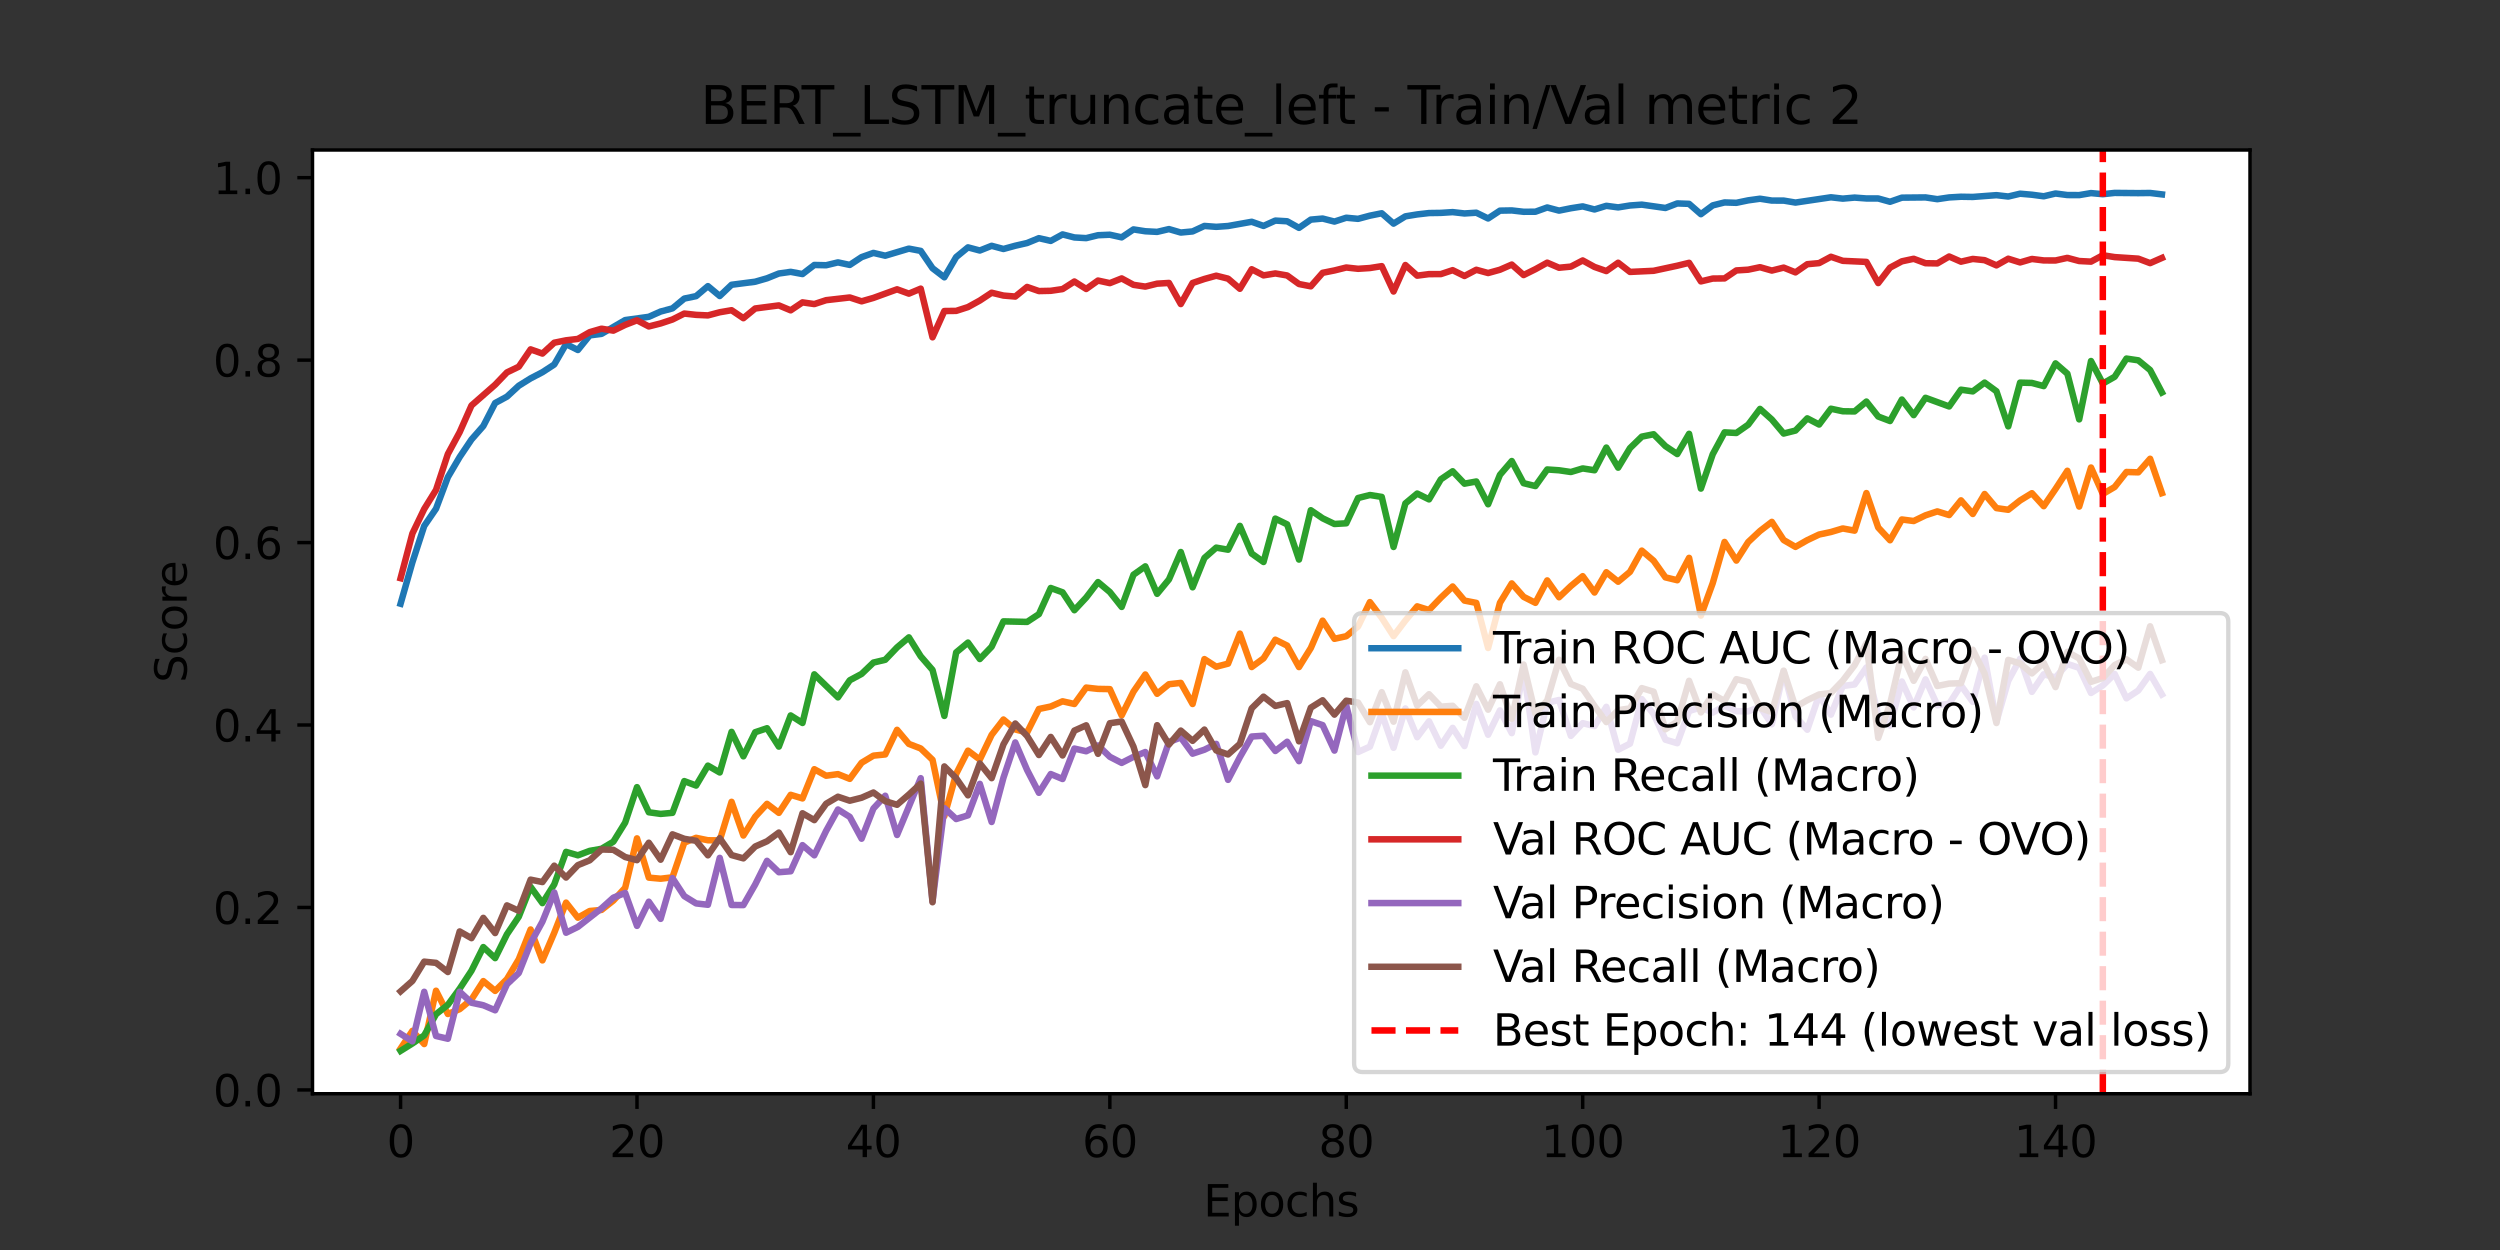 <?xml version="1.0" encoding="utf-8" standalone="no"?>
<!DOCTYPE svg PUBLIC "-//W3C//DTD SVG 1.1//EN"
  "http://www.w3.org/Graphics/SVG/1.1/DTD/svg11.dtd">
<svg xmlns:xlink="http://www.w3.org/1999/xlink" width="576pt" height="288pt" viewBox="0 0 576 288" xmlns="http://www.w3.org/2000/svg" version="1.1">
 <rect x="0" y="0" width="576" height="288" fill="#333333" stroke="none"/>
 <defs>
  <style type="text/css">*{stroke-linejoin: round; stroke-linecap: butt}</style>
 </defs>
 <g id="figure_1">
  <g id="patch_1">
   <path d="M 0 288 
L 576 288 
L 576 0 
L 0 0 
L 0 288 
z
" style="fill: none"/>
  </g>
  <g id="axes_1">
   <g id="patch_2">
    <path d="M 72 252 
L 518.4 252 
L 518.4 34.56 
L 72 34.56 
z
" style="fill: #ffffff"/>
   </g>
   <g id="matplotlib.axis_1">
    <g id="xtick_1">
     <g id="line2d_1">
      <defs>
       <path id="m1c14a68876" d="M 0 0 
L 0 3.5 
" style="stroke: #000000; stroke-width: 0.8"/>
      </defs>
      <g>
       <use xlink:href="#m1c14a68876" x="92.291" y="252" style="stroke: #000000; stroke-width: 0.8"/>
      </g>
     </g>
     <g id="text_1">
      <!-- 0 -->
      <g transform="translate(89.11 266.598)scale(0.1 -0.1)">
       <defs>
        <path id="DejaVuSans-30" d="M 2034 4250 
Q 1547 4250 1301 3770 
Q 1056 3291 1056 2328 
Q 1056 1369 1301 889 
Q 1547 409 2034 409 
Q 2525 409 2770 889 
Q 3016 1369 3016 2328 
Q 3016 3291 2770 3770 
Q 2525 4250 2034 4250 
z
M 2034 4750 
Q 2819 4750 3233 4129 
Q 3647 3509 3647 2328 
Q 3647 1150 3233 529 
Q 2819 -91 2034 -91 
Q 1250 -91 836 529 
Q 422 1150 422 2328 
Q 422 3509 836 4129 
Q 1250 4750 2034 4750 
z
" transform="scale(0.016)"/>
       </defs>
       <use xlink:href="#DejaVuSans-30"/>
      </g>
     </g>
    </g>
    <g id="xtick_2">
     <g id="line2d_2">
      <g>
       <use xlink:href="#m1c14a68876" x="146.763" y="252" style="stroke: #000000; stroke-width: 0.8"/>
      </g>
     </g>
     <g id="text_2">
      <!-- 20 -->
      <g transform="translate(140.401 266.598)scale(0.1 -0.1)">
       <defs>
        <path id="DejaVuSans-32" d="M 1228 531 
L 3431 531 
L 3431 0 
L 469 0 
L 469 531 
Q 828 903 1448 1529 
Q 2069 2156 2228 2338 
Q 2531 2678 2651 2914 
Q 2772 3150 2772 3378 
Q 2772 3750 2511 3984 
Q 2250 4219 1831 4219 
Q 1534 4219 1204 4116 
Q 875 4013 500 3803 
L 500 4441 
Q 881 4594 1212 4672 
Q 1544 4750 1819 4750 
Q 2544 4750 2975 4387 
Q 3406 4025 3406 3419 
Q 3406 3131 3298 2873 
Q 3191 2616 2906 2266 
Q 2828 2175 2409 1742 
Q 1991 1309 1228 531 
z
" transform="scale(0.016)"/>
       </defs>
       <use xlink:href="#DejaVuSans-32"/>
       <use xlink:href="#DejaVuSans-30" x="63.623"/>
      </g>
     </g>
    </g>
    <g id="xtick_3">
     <g id="line2d_3">
      <g>
       <use xlink:href="#m1c14a68876" x="201.235" y="252" style="stroke: #000000; stroke-width: 0.8"/>
      </g>
     </g>
     <g id="text_3">
      <!-- 40 -->
      <g transform="translate(194.873 266.598)scale(0.1 -0.1)">
       <defs>
        <path id="DejaVuSans-34" d="M 2419 4116 
L 825 1625 
L 2419 1625 
L 2419 4116 
z
M 2253 4666 
L 3047 4666 
L 3047 1625 
L 3713 1625 
L 3713 1100 
L 3047 1100 
L 3047 0 
L 2419 0 
L 2419 1100 
L 313 1100 
L 313 1709 
L 2253 4666 
z
" transform="scale(0.016)"/>
       </defs>
       <use xlink:href="#DejaVuSans-34"/>
       <use xlink:href="#DejaVuSans-30" x="63.623"/>
      </g>
     </g>
    </g>
    <g id="xtick_4">
     <g id="line2d_4">
      <g>
       <use xlink:href="#m1c14a68876" x="255.708" y="252" style="stroke: #000000; stroke-width: 0.8"/>
      </g>
     </g>
     <g id="text_4">
      <!-- 60 -->
      <g transform="translate(249.345 266.598)scale(0.1 -0.1)">
       <defs>
        <path id="DejaVuSans-36" d="M 2113 2584 
Q 1688 2584 1439 2293 
Q 1191 2003 1191 1497 
Q 1191 994 1439 701 
Q 1688 409 2113 409 
Q 2538 409 2786 701 
Q 3034 994 3034 1497 
Q 3034 2003 2786 2293 
Q 2538 2584 2113 2584 
z
M 3366 4563 
L 3366 3988 
Q 3128 4100 2886 4159 
Q 2644 4219 2406 4219 
Q 1781 4219 1451 3797 
Q 1122 3375 1075 2522 
Q 1259 2794 1537 2939 
Q 1816 3084 2150 3084 
Q 2853 3084 3261 2657 
Q 3669 2231 3669 1497 
Q 3669 778 3244 343 
Q 2819 -91 2113 -91 
Q 1303 -91 875 529 
Q 447 1150 447 2328 
Q 447 3434 972 4092 
Q 1497 4750 2381 4750 
Q 2619 4750 2861 4703 
Q 3103 4656 3366 4563 
z
" transform="scale(0.016)"/>
       </defs>
       <use xlink:href="#DejaVuSans-36"/>
       <use xlink:href="#DejaVuSans-30" x="63.623"/>
      </g>
     </g>
    </g>
    <g id="xtick_5">
     <g id="line2d_5">
      <g>
       <use xlink:href="#m1c14a68876" x="310.18" y="252" style="stroke: #000000; stroke-width: 0.8"/>
      </g>
     </g>
     <g id="text_5">
      <!-- 80 -->
      <g transform="translate(303.817 266.598)scale(0.1 -0.1)">
       <defs>
        <path id="DejaVuSans-38" d="M 2034 2216 
Q 1584 2216 1326 1975 
Q 1069 1734 1069 1313 
Q 1069 891 1326 650 
Q 1584 409 2034 409 
Q 2484 409 2743 651 
Q 3003 894 3003 1313 
Q 3003 1734 2745 1975 
Q 2488 2216 2034 2216 
z
M 1403 2484 
Q 997 2584 770 2862 
Q 544 3141 544 3541 
Q 544 4100 942 4425 
Q 1341 4750 2034 4750 
Q 2731 4750 3128 4425 
Q 3525 4100 3525 3541 
Q 3525 3141 3298 2862 
Q 3072 2584 2669 2484 
Q 3125 2378 3379 2068 
Q 3634 1759 3634 1313 
Q 3634 634 3220 271 
Q 2806 -91 2034 -91 
Q 1263 -91 848 271 
Q 434 634 434 1313 
Q 434 1759 690 2068 
Q 947 2378 1403 2484 
z
M 1172 3481 
Q 1172 3119 1398 2916 
Q 1625 2713 2034 2713 
Q 2441 2713 2670 2916 
Q 2900 3119 2900 3481 
Q 2900 3844 2670 4047 
Q 2441 4250 2034 4250 
Q 1625 4250 1398 4047 
Q 1172 3844 1172 3481 
z
" transform="scale(0.016)"/>
       </defs>
       <use xlink:href="#DejaVuSans-38"/>
       <use xlink:href="#DejaVuSans-30" x="63.623"/>
      </g>
     </g>
    </g>
    <g id="xtick_6">
     <g id="line2d_6">
      <g>
       <use xlink:href="#m1c14a68876" x="364.652" y="252" style="stroke: #000000; stroke-width: 0.8"/>
      </g>
     </g>
     <g id="text_6">
      <!-- 100 -->
      <g transform="translate(355.108 266.598)scale(0.1 -0.1)">
       <defs>
        <path id="DejaVuSans-31" d="M 794 531 
L 1825 531 
L 1825 4091 
L 703 3866 
L 703 4441 
L 1819 4666 
L 2450 4666 
L 2450 531 
L 3481 531 
L 3481 0 
L 794 0 
L 794 531 
z
" transform="scale(0.016)"/>
       </defs>
       <use xlink:href="#DejaVuSans-31"/>
       <use xlink:href="#DejaVuSans-30" x="63.623"/>
       <use xlink:href="#DejaVuSans-30" x="127.246"/>
      </g>
     </g>
    </g>
    <g id="xtick_7">
     <g id="line2d_7">
      <g>
       <use xlink:href="#m1c14a68876" x="419.124" y="252" style="stroke: #000000; stroke-width: 0.8"/>
      </g>
     </g>
     <g id="text_7">
      <!-- 120 -->
      <g transform="translate(409.581 266.598)scale(0.1 -0.1)">
       <use xlink:href="#DejaVuSans-31"/>
       <use xlink:href="#DejaVuSans-32" x="63.623"/>
       <use xlink:href="#DejaVuSans-30" x="127.246"/>
      </g>
     </g>
    </g>
    <g id="xtick_8">
     <g id="line2d_8">
      <g>
       <use xlink:href="#m1c14a68876" x="473.597" y="252" style="stroke: #000000; stroke-width: 0.8"/>
      </g>
     </g>
     <g id="text_8">
      <!-- 140 -->
      <g transform="translate(464.053 266.598)scale(0.1 -0.1)">
       <use xlink:href="#DejaVuSans-31"/>
       <use xlink:href="#DejaVuSans-34" x="63.623"/>
       <use xlink:href="#DejaVuSans-30" x="127.246"/>
      </g>
     </g>
    </g>
    <g id="text_9">
     <!-- Epochs -->
     <g transform="translate(277.284 280.277)scale(0.1 -0.1)">
      <defs>
       <path id="DejaVuSans-45" d="M 628 4666 
L 3578 4666 
L 3578 4134 
L 1259 4134 
L 1259 2753 
L 3481 2753 
L 3481 2222 
L 1259 2222 
L 1259 531 
L 3634 531 
L 3634 0 
L 628 0 
L 628 4666 
z
" transform="scale(0.016)"/>
       <path id="DejaVuSans-70" d="M 1159 525 
L 1159 -1331 
L 581 -1331 
L 581 3500 
L 1159 3500 
L 1159 2969 
Q 1341 3281 1617 3432 
Q 1894 3584 2278 3584 
Q 2916 3584 3314 3078 
Q 3713 2572 3713 1747 
Q 3713 922 3314 415 
Q 2916 -91 2278 -91 
Q 1894 -91 1617 61 
Q 1341 213 1159 525 
z
M 3116 1747 
Q 3116 2381 2855 2742 
Q 2594 3103 2138 3103 
Q 1681 3103 1420 2742 
Q 1159 2381 1159 1747 
Q 1159 1113 1420 752 
Q 1681 391 2138 391 
Q 2594 391 2855 752 
Q 3116 1113 3116 1747 
z
" transform="scale(0.016)"/>
       <path id="DejaVuSans-6f" d="M 1959 3097 
Q 1497 3097 1228 2736 
Q 959 2375 959 1747 
Q 959 1119 1226 758 
Q 1494 397 1959 397 
Q 2419 397 2687 759 
Q 2956 1122 2956 1747 
Q 2956 2369 2687 2733 
Q 2419 3097 1959 3097 
z
M 1959 3584 
Q 2709 3584 3137 3096 
Q 3566 2609 3566 1747 
Q 3566 888 3137 398 
Q 2709 -91 1959 -91 
Q 1206 -91 779 398 
Q 353 888 353 1747 
Q 353 2609 779 3096 
Q 1206 3584 1959 3584 
z
" transform="scale(0.016)"/>
       <path id="DejaVuSans-63" d="M 3122 3366 
L 3122 2828 
Q 2878 2963 2633 3030 
Q 2388 3097 2138 3097 
Q 1578 3097 1268 2742 
Q 959 2388 959 1747 
Q 959 1106 1268 751 
Q 1578 397 2138 397 
Q 2388 397 2633 464 
Q 2878 531 3122 666 
L 3122 134 
Q 2881 22 2623 -34 
Q 2366 -91 2075 -91 
Q 1284 -91 818 406 
Q 353 903 353 1747 
Q 353 2603 823 3093 
Q 1294 3584 2113 3584 
Q 2378 3584 2631 3529 
Q 2884 3475 3122 3366 
z
" transform="scale(0.016)"/>
       <path id="DejaVuSans-68" d="M 3513 2113 
L 3513 0 
L 2938 0 
L 2938 2094 
Q 2938 2591 2744 2837 
Q 2550 3084 2163 3084 
Q 1697 3084 1428 2787 
Q 1159 2491 1159 1978 
L 1159 0 
L 581 0 
L 581 4863 
L 1159 4863 
L 1159 2956 
Q 1366 3272 1645 3428 
Q 1925 3584 2291 3584 
Q 2894 3584 3203 3211 
Q 3513 2838 3513 2113 
z
" transform="scale(0.016)"/>
       <path id="DejaVuSans-73" d="M 2834 3397 
L 2834 2853 
Q 2591 2978 2328 3040 
Q 2066 3103 1784 3103 
Q 1356 3103 1142 2972 
Q 928 2841 928 2578 
Q 928 2378 1081 2264 
Q 1234 2150 1697 2047 
L 1894 2003 
Q 2506 1872 2764 1633 
Q 3022 1394 3022 966 
Q 3022 478 2636 193 
Q 2250 -91 1575 -91 
Q 1294 -91 989 -36 
Q 684 19 347 128 
L 347 722 
Q 666 556 975 473 
Q 1284 391 1588 391 
Q 1994 391 2212 530 
Q 2431 669 2431 922 
Q 2431 1156 2273 1281 
Q 2116 1406 1581 1522 
L 1381 1569 
Q 847 1681 609 1914 
Q 372 2147 372 2553 
Q 372 3047 722 3315 
Q 1072 3584 1716 3584 
Q 2034 3584 2315 3537 
Q 2597 3491 2834 3397 
z
" transform="scale(0.016)"/>
      </defs>
      <use xlink:href="#DejaVuSans-45"/>
      <use xlink:href="#DejaVuSans-70" x="63.184"/>
      <use xlink:href="#DejaVuSans-6f" x="126.66"/>
      <use xlink:href="#DejaVuSans-63" x="187.842"/>
      <use xlink:href="#DejaVuSans-68" x="242.822"/>
      <use xlink:href="#DejaVuSans-73" x="306.201"/>
     </g>
    </g>
   </g>
   <g id="matplotlib.axis_2">
    <g id="ytick_1">
     <g id="line2d_9">
      <defs>
       <path id="mf8c795b54c" d="M 0 0 
L -3.5 0 
" style="stroke: #000000; stroke-width: 0.8"/>
      </defs>
      <g>
       <use xlink:href="#mf8c795b54c" x="72" y="251.124" style="stroke: #000000; stroke-width: 0.8"/>
      </g>
     </g>
     <g id="text_10">
      <!-- 0.0 -->
      <g transform="translate(49.097 254.924)scale(0.1 -0.1)">
       <defs>
        <path id="DejaVuSans-2e" d="M 684 794 
L 1344 794 
L 1344 0 
L 684 0 
L 684 794 
z
" transform="scale(0.016)"/>
       </defs>
       <use xlink:href="#DejaVuSans-30"/>
       <use xlink:href="#DejaVuSans-2e" x="63.623"/>
       <use xlink:href="#DejaVuSans-30" x="95.41"/>
      </g>
     </g>
    </g>
    <g id="ytick_2">
     <g id="line2d_10">
      <g>
       <use xlink:href="#mf8c795b54c" x="72" y="209.085" style="stroke: #000000; stroke-width: 0.8"/>
      </g>
     </g>
     <g id="text_11">
      <!-- 0.2 -->
      <g transform="translate(49.097 212.885)scale(0.1 -0.1)">
       <use xlink:href="#DejaVuSans-30"/>
       <use xlink:href="#DejaVuSans-2e" x="63.623"/>
       <use xlink:href="#DejaVuSans-32" x="95.41"/>
      </g>
     </g>
    </g>
    <g id="ytick_3">
     <g id="line2d_11">
      <g>
       <use xlink:href="#mf8c795b54c" x="72" y="167.047" style="stroke: #000000; stroke-width: 0.8"/>
      </g>
     </g>
     <g id="text_12">
      <!-- 0.4 -->
      <g transform="translate(49.097 170.846)scale(0.1 -0.1)">
       <use xlink:href="#DejaVuSans-30"/>
       <use xlink:href="#DejaVuSans-2e" x="63.623"/>
       <use xlink:href="#DejaVuSans-34" x="95.41"/>
      </g>
     </g>
    </g>
    <g id="ytick_4">
     <g id="line2d_12">
      <g>
       <use xlink:href="#mf8c795b54c" x="72" y="125.008" style="stroke: #000000; stroke-width: 0.8"/>
      </g>
     </g>
     <g id="text_13">
      <!-- 0.6 -->
      <g transform="translate(49.097 128.807)scale(0.1 -0.1)">
       <use xlink:href="#DejaVuSans-30"/>
       <use xlink:href="#DejaVuSans-2e" x="63.623"/>
       <use xlink:href="#DejaVuSans-36" x="95.41"/>
      </g>
     </g>
    </g>
    <g id="ytick_5">
     <g id="line2d_13">
      <g>
       <use xlink:href="#mf8c795b54c" x="72" y="82.969" style="stroke: #000000; stroke-width: 0.8"/>
      </g>
     </g>
     <g id="text_14">
      <!-- 0.8 -->
      <g transform="translate(49.097 86.768)scale(0.1 -0.1)">
       <use xlink:href="#DejaVuSans-30"/>
       <use xlink:href="#DejaVuSans-2e" x="63.623"/>
       <use xlink:href="#DejaVuSans-38" x="95.41"/>
      </g>
     </g>
    </g>
    <g id="ytick_6">
     <g id="line2d_14">
      <g>
       <use xlink:href="#mf8c795b54c" x="72" y="40.93" style="stroke: #000000; stroke-width: 0.8"/>
      </g>
     </g>
     <g id="text_15">
      <!-- 1.0 -->
      <g transform="translate(49.097 44.729)scale(0.1 -0.1)">
       <use xlink:href="#DejaVuSans-31"/>
       <use xlink:href="#DejaVuSans-2e" x="63.623"/>
       <use xlink:href="#DejaVuSans-30" x="95.41"/>
      </g>
     </g>
    </g>
    <g id="text_16">
     <!-- Score -->
     <g transform="translate(43.017 157.282)rotate(-90)scale(0.1 -0.1)">
      <defs>
       <path id="DejaVuSans-53" d="M 3425 4513 
L 3425 3897 
Q 3066 4069 2747 4153 
Q 2428 4238 2131 4238 
Q 1616 4238 1336 4038 
Q 1056 3838 1056 3469 
Q 1056 3159 1242 3001 
Q 1428 2844 1947 2747 
L 2328 2669 
Q 3034 2534 3370 2195 
Q 3706 1856 3706 1288 
Q 3706 609 3251 259 
Q 2797 -91 1919 -91 
Q 1588 -91 1214 -16 
Q 841 59 441 206 
L 441 856 
Q 825 641 1194 531 
Q 1563 422 1919 422 
Q 2459 422 2753 634 
Q 3047 847 3047 1241 
Q 3047 1584 2836 1778 
Q 2625 1972 2144 2069 
L 1759 2144 
Q 1053 2284 737 2584 
Q 422 2884 422 3419 
Q 422 4038 858 4394 
Q 1294 4750 2059 4750 
Q 2388 4750 2728 4690 
Q 3069 4631 3425 4513 
z
" transform="scale(0.016)"/>
       <path id="DejaVuSans-72" d="M 2631 2963 
Q 2534 3019 2420 3045 
Q 2306 3072 2169 3072 
Q 1681 3072 1420 2755 
Q 1159 2438 1159 1844 
L 1159 0 
L 581 0 
L 581 3500 
L 1159 3500 
L 1159 2956 
Q 1341 3275 1631 3429 
Q 1922 3584 2338 3584 
Q 2397 3584 2469 3576 
Q 2541 3569 2628 3553 
L 2631 2963 
z
" transform="scale(0.016)"/>
       <path id="DejaVuSans-65" d="M 3597 1894 
L 3597 1613 
L 953 1613 
Q 991 1019 1311 708 
Q 1631 397 2203 397 
Q 2534 397 2845 478 
Q 3156 559 3463 722 
L 3463 178 
Q 3153 47 2828 -22 
Q 2503 -91 2169 -91 
Q 1331 -91 842 396 
Q 353 884 353 1716 
Q 353 2575 817 3079 
Q 1281 3584 2069 3584 
Q 2775 3584 3186 3129 
Q 3597 2675 3597 1894 
z
M 3022 2063 
Q 3016 2534 2758 2815 
Q 2500 3097 2075 3097 
Q 1594 3097 1305 2825 
Q 1016 2553 972 2059 
L 3022 2063 
z
" transform="scale(0.016)"/>
      </defs>
      <use xlink:href="#DejaVuSans-53"/>
      <use xlink:href="#DejaVuSans-63" x="63.477"/>
      <use xlink:href="#DejaVuSans-6f" x="118.457"/>
      <use xlink:href="#DejaVuSans-72" x="179.639"/>
      <use xlink:href="#DejaVuSans-65" x="218.502"/>
     </g>
    </g>
   </g>
   <g id="line2d_15">
    <path d="M 92.291 139.101 
L 95.015 129.56 
L 97.738 121.182 
L 100.462 117.206 
L 103.185 109.939 
L 105.909 105.304 
L 108.633 101.255 
L 111.356 98.153 
L 114.08 92.858 
L 116.803 91.388 
L 119.527 88.872 
L 122.251 87.178 
L 124.974 85.759 
L 127.698 83.982 
L 130.421 79.283 
L 133.145 80.637 
L 135.869 77.274 
L 138.592 76.924 
L 144.04 73.746 
L 149.487 72.991 
L 152.21 71.779 
L 154.934 71.05 
L 157.658 68.791 
L 160.381 68.229 
L 163.105 65.926 
L 165.828 68.199 
L 168.552 65.611 
L 173.999 64.906 
L 176.723 64.12 
L 179.446 63.018 
L 182.17 62.634 
L 184.894 63.141 
L 187.617 61.049 
L 190.341 61.112 
L 193.065 60.454 
L 195.788 61.037 
L 198.512 59.24 
L 201.235 58.272 
L 203.959 58.912 
L 209.406 57.285 
L 212.13 57.806 
L 214.853 61.801 
L 217.577 63.889 
L 220.301 59.23 
L 223.024 56.994 
L 225.748 57.719 
L 228.472 56.634 
L 231.195 57.365 
L 233.919 56.617 
L 236.642 55.993 
L 239.366 54.875 
L 242.09 55.502 
L 244.813 54.008 
L 247.537 54.708 
L 250.26 54.863 
L 252.984 54.195 
L 255.708 54.08 
L 258.431 54.685 
L 261.155 52.857 
L 263.878 53.282 
L 266.602 53.426 
L 269.326 52.784 
L 272.049 53.578 
L 274.773 53.32 
L 277.497 52.057 
L 280.22 52.265 
L 282.944 52.072 
L 288.391 51.098 
L 291.115 52.052 
L 293.838 50.824 
L 296.562 50.981 
L 299.285 52.501 
L 302.009 50.6 
L 304.733 50.356 
L 307.456 51.052 
L 310.18 50.166 
L 312.903 50.42 
L 315.627 49.689 
L 318.351 49.137 
L 321.074 51.52 
L 323.798 49.848 
L 326.522 49.402 
L 329.245 49.088 
L 331.969 49.046 
L 334.692 48.872 
L 337.416 49.181 
L 340.14 49.008 
L 342.863 50.333 
L 345.587 48.533 
L 348.31 48.483 
L 351.034 48.795 
L 353.758 48.781 
L 356.481 47.801 
L 359.205 48.527 
L 361.928 47.98 
L 364.652 47.552 
L 367.376 48.261 
L 370.099 47.421 
L 372.823 47.783 
L 375.547 47.344 
L 378.27 47.148 
L 383.717 47.917 
L 386.441 46.87 
L 389.165 46.967 
L 391.888 49.348 
L 394.612 47.321 
L 397.335 46.642 
L 400.059 46.729 
L 402.783 46.161 
L 405.506 45.786 
L 408.23 46.212 
L 410.954 46.216 
L 413.677 46.672 
L 421.848 45.455 
L 424.572 45.765 
L 427.295 45.525 
L 430.019 45.725 
L 432.742 45.73 
L 435.466 46.488 
L 438.19 45.54 
L 443.637 45.484 
L 446.36 45.89 
L 449.084 45.487 
L 451.808 45.329 
L 454.531 45.375 
L 459.979 44.964 
L 462.702 45.278 
L 465.426 44.63 
L 468.149 44.863 
L 470.873 45.223 
L 473.597 44.583 
L 476.32 44.937 
L 479.044 44.951 
L 481.767 44.489 
L 484.491 44.745 
L 487.215 44.444 
L 492.662 44.496 
L 495.385 44.461 
L 498.109 44.787 
L 498.109 44.787 
" clip-path="url(#p9b65b4c127)" style="fill: none; stroke: #1f77b4; stroke-width: 1.5; stroke-linecap: square"/>
   </g>
   <g id="line2d_16">
    <path d="M 92.291 241.588 
L 95.015 237.513 
L 97.738 240.547 
L 100.462 228.265 
L 103.185 233.625 
L 105.909 232.507 
L 108.633 230.269 
L 111.356 226.048 
L 114.08 228.302 
L 116.803 225.588 
L 119.527 221.014 
L 122.251 214.154 
L 124.974 221.277 
L 127.698 214.913 
L 130.421 207.965 
L 133.145 211.438 
L 135.869 209.895 
L 138.592 209.644 
L 141.316 207.49 
L 144.04 204.541 
L 146.763 193.163 
L 149.487 202.204 
L 152.21 202.456 
L 154.934 202.135 
L 157.658 194.145 
L 160.381 193.032 
L 163.105 193.596 
L 165.828 193.626 
L 168.552 184.745 
L 171.276 192.501 
L 173.999 188.171 
L 176.723 185.209 
L 179.446 187.281 
L 182.17 183.128 
L 184.894 183.955 
L 187.617 177.227 
L 190.341 178.726 
L 193.065 178.359 
L 195.788 179.447 
L 198.512 175.738 
L 201.235 174.101 
L 203.959 173.823 
L 206.683 168.156 
L 209.406 171.394 
L 212.13 172.445 
L 214.853 175.064 
L 217.577 188.041 
L 220.301 178.297 
L 223.024 172.953 
L 225.748 175 
L 228.472 169.315 
L 231.195 165.779 
L 233.919 168.068 
L 236.642 168.768 
L 239.366 163.351 
L 242.09 162.781 
L 244.813 161.582 
L 247.537 162.198 
L 250.26 158.42 
L 252.984 158.721 
L 255.708 158.772 
L 258.431 164.818 
L 261.155 159.35 
L 263.878 155.406 
L 266.602 159.847 
L 269.326 157.645 
L 272.049 157.341 
L 274.773 162.197 
L 277.497 151.863 
L 280.22 153.612 
L 282.944 152.904 
L 285.667 145.985 
L 288.391 153.684 
L 291.115 151.684 
L 293.838 147.389 
L 296.562 148.748 
L 299.285 153.691 
L 302.009 149.314 
L 304.733 143.004 
L 307.456 147.18 
L 310.18 146.586 
L 312.903 144.334 
L 315.627 138.727 
L 318.351 142.344 
L 321.074 146.557 
L 323.798 142.978 
L 326.522 139.704 
L 329.245 140.554 
L 331.969 137.713 
L 334.692 135.128 
L 337.416 138.375 
L 340.14 138.906 
L 342.863 149.294 
L 345.587 138.883 
L 348.31 134.421 
L 351.034 137.507 
L 353.758 138.89 
L 356.481 133.73 
L 359.205 137.605 
L 361.928 135.019 
L 364.652 132.755 
L 367.376 136.515 
L 370.099 131.846 
L 372.823 134.029 
L 375.547 131.756 
L 378.27 126.863 
L 380.994 129.193 
L 383.717 133.026 
L 386.441 133.682 
L 389.165 128.534 
L 391.888 141.833 
L 394.612 134.361 
L 397.335 124.872 
L 400.059 129.155 
L 402.783 124.891 
L 405.506 122.334 
L 408.23 120.242 
L 410.954 124.426 
L 413.677 126.003 
L 416.401 124.45 
L 419.124 123.157 
L 421.848 122.574 
L 424.572 121.757 
L 427.295 122.259 
L 430.019 113.609 
L 432.742 121.541 
L 435.466 124.474 
L 438.19 119.688 
L 440.913 120.044 
L 443.637 118.732 
L 446.36 117.826 
L 449.084 118.665 
L 451.808 115.283 
L 454.531 118.416 
L 457.255 113.82 
L 459.979 117.066 
L 462.702 117.453 
L 465.426 115.304 
L 468.149 113.633 
L 470.873 116.624 
L 473.597 112.651 
L 476.32 108.47 
L 479.044 116.709 
L 481.767 107.719 
L 484.491 113.811 
L 487.215 112.204 
L 489.938 108.748 
L 492.662 108.826 
L 495.385 105.706 
L 498.109 113.613 
L 498.109 113.613 
" clip-path="url(#p9b65b4c127)" style="fill: none; stroke: #ff7f0e; stroke-width: 1.5; stroke-linecap: square"/>
   </g>
   <g id="line2d_17">
    <path d="M 92.291 242.116 
L 95.015 240.42 
L 97.738 238.554 
L 100.462 233.67 
L 103.185 231.506 
L 105.909 227.795 
L 108.633 223.648 
L 111.356 218.21 
L 114.08 220.751 
L 116.803 215.254 
L 119.527 211.216 
L 122.251 204.333 
L 124.974 208.081 
L 127.698 203.763 
L 130.421 196.273 
L 133.145 197.063 
L 135.869 196.041 
L 138.592 195.557 
L 141.316 193.927 
L 144.04 189.523 
L 146.763 181.364 
L 149.487 187.148 
L 152.21 187.524 
L 154.934 187.276 
L 157.658 179.97 
L 160.381 180.991 
L 163.105 176.404 
L 165.828 177.977 
L 168.552 168.625 
L 171.276 174.256 
L 173.999 168.704 
L 176.723 167.787 
L 179.446 172.017 
L 182.17 164.841 
L 184.894 166.569 
L 187.617 155.368 
L 193.065 160.673 
L 195.788 156.732 
L 198.512 155.271 
L 201.235 152.657 
L 203.959 152.013 
L 206.683 149.16 
L 209.406 146.848 
L 212.13 151.213 
L 214.853 154.355 
L 217.577 164.947 
L 220.301 150.315 
L 223.024 148.051 
L 225.748 151.838 
L 228.472 149.006 
L 231.195 143.16 
L 236.642 143.29 
L 239.366 141.496 
L 242.09 135.474 
L 244.813 136.466 
L 247.537 140.591 
L 250.26 137.672 
L 252.984 134.114 
L 255.708 136.402 
L 258.431 139.836 
L 261.155 132.413 
L 263.878 130.488 
L 266.602 136.813 
L 269.326 133.505 
L 272.049 127.187 
L 274.773 135.314 
L 277.497 128.559 
L 280.22 126.173 
L 282.944 126.653 
L 285.667 121.162 
L 288.391 127.541 
L 291.115 129.479 
L 293.838 119.488 
L 296.562 120.818 
L 299.285 128.923 
L 302.009 117.56 
L 304.733 119.414 
L 307.456 120.726 
L 310.18 120.566 
L 312.903 114.743 
L 315.627 114.053 
L 318.351 114.488 
L 321.074 126.018 
L 323.798 115.99 
L 326.522 113.716 
L 329.245 115.058 
L 331.969 110.436 
L 334.692 108.58 
L 337.416 111.438 
L 340.14 110.937 
L 342.863 116.183 
L 345.587 109.404 
L 348.31 106.227 
L 351.034 111.328 
L 353.758 111.987 
L 356.481 108.166 
L 359.205 108.352 
L 361.928 108.75 
L 364.652 107.927 
L 367.376 108.348 
L 370.099 103.123 
L 372.823 107.75 
L 375.547 103.249 
L 378.27 100.6 
L 380.994 100.05 
L 383.717 102.792 
L 386.441 104.613 
L 389.165 99.956 
L 391.888 112.569 
L 394.612 104.657 
L 397.335 99.616 
L 400.059 99.756 
L 402.783 97.848 
L 405.506 94.214 
L 408.23 96.656 
L 410.954 99.888 
L 413.677 99.202 
L 416.401 96.389 
L 419.124 97.811 
L 421.848 94.168 
L 424.572 94.755 
L 427.295 94.795 
L 430.019 92.524 
L 432.742 95.966 
L 435.466 97.002 
L 438.19 92.053 
L 440.913 95.645 
L 443.637 91.654 
L 449.084 93.647 
L 451.808 89.785 
L 454.531 90.176 
L 457.255 88.151 
L 459.979 90.146 
L 462.702 98.234 
L 465.426 88.158 
L 468.149 88.229 
L 470.873 88.956 
L 473.597 83.726 
L 476.32 86.092 
L 479.044 96.623 
L 481.767 83.186 
L 484.491 88.366 
L 487.215 86.818 
L 489.938 82.616 
L 492.662 83.021 
L 495.385 85.256 
L 498.109 90.429 
L 498.109 90.429 
" clip-path="url(#p9b65b4c127)" style="fill: none; stroke: #2ca02c; stroke-width: 1.5; stroke-linecap: square"/>
   </g>
   <g id="line2d_18">
    <path d="M 92.291 133.219 
L 95.015 122.925 
L 97.738 117.268 
L 100.462 112.873 
L 103.185 104.615 
L 105.909 99.569 
L 108.633 93.418 
L 114.08 88.642 
L 116.803 85.801 
L 119.527 84.488 
L 122.251 80.496 
L 124.974 81.462 
L 127.698 78.961 
L 130.421 78.409 
L 133.145 78.089 
L 135.869 76.531 
L 138.592 75.732 
L 141.316 76.179 
L 144.04 74.855 
L 146.763 73.8 
L 149.487 75.212 
L 152.21 74.523 
L 154.934 73.616 
L 157.658 72.243 
L 160.381 72.544 
L 163.105 72.669 
L 165.828 71.943 
L 168.552 71.474 
L 171.276 73.31 
L 173.999 71.075 
L 179.446 70.364 
L 182.17 71.5 
L 184.894 69.667 
L 187.617 70.058 
L 190.341 69.161 
L 195.788 68.537 
L 198.512 69.425 
L 201.235 68.639 
L 206.683 66.659 
L 209.406 67.654 
L 212.13 66.506 
L 214.853 77.714 
L 217.577 71.661 
L 220.301 71.627 
L 223.024 70.75 
L 225.748 69.247 
L 228.472 67.444 
L 231.195 68.097 
L 233.919 68.324 
L 236.642 66.113 
L 239.366 67.063 
L 242.09 67.002 
L 244.813 66.604 
L 247.537 64.86 
L 250.26 66.577 
L 252.984 64.64 
L 255.708 65.234 
L 258.431 64.148 
L 261.155 65.625 
L 263.878 66.033 
L 266.602 65.355 
L 269.326 65.191 
L 272.049 70.051 
L 274.773 65.196 
L 277.497 64.275 
L 280.22 63.521 
L 282.944 64.202 
L 285.667 66.531 
L 288.391 62.036 
L 291.115 63.445 
L 293.838 63 
L 296.562 63.469 
L 299.285 65.44 
L 302.009 65.969 
L 304.733 62.856 
L 307.456 62.312 
L 310.18 61.634 
L 312.903 61.931 
L 315.627 61.755 
L 318.351 61.322 
L 321.074 67.161 
L 323.798 61.065 
L 326.522 63.511 
L 329.245 63.157 
L 331.969 63.154 
L 334.692 62.247 
L 337.416 63.585 
L 340.14 62.157 
L 342.863 62.905 
L 345.587 62.148 
L 348.31 60.956 
L 351.034 63.373 
L 353.758 62.025 
L 356.481 60.518 
L 359.205 61.689 
L 361.928 61.429 
L 364.652 60.009 
L 367.376 61.503 
L 370.099 62.454 
L 372.823 60.535 
L 375.547 62.651 
L 380.994 62.392 
L 386.441 61.221 
L 389.165 60.555 
L 391.888 64.834 
L 394.612 64.18 
L 397.335 64.146 
L 400.059 62.308 
L 402.783 62.135 
L 405.506 61.561 
L 408.23 62.339 
L 410.954 61.657 
L 413.677 62.756 
L 416.401 60.871 
L 419.124 60.62 
L 421.848 59.16 
L 424.572 60.095 
L 430.019 60.344 
L 432.742 65.218 
L 435.466 61.663 
L 438.19 60.21 
L 440.913 59.626 
L 443.637 60.644 
L 446.36 60.689 
L 449.084 59.099 
L 451.808 60.29 
L 454.531 59.66 
L 457.255 59.944 
L 459.979 61.141 
L 462.702 59.61 
L 465.426 60.463 
L 468.149 59.667 
L 470.873 60.003 
L 473.597 60.013 
L 476.32 59.413 
L 479.044 60.141 
L 481.767 60.279 
L 484.491 58.808 
L 487.215 59.235 
L 492.662 59.595 
L 495.385 60.626 
L 498.109 59.428 
L 498.109 59.428 
" clip-path="url(#p9b65b4c127)" style="fill: none; stroke: #d62728; stroke-width: 1.5; stroke-linecap: square"/>
   </g>
   <g id="line2d_19">
    <path d="M 92.291 238.195 
L 95.015 239.92 
L 97.738 228.513 
L 100.462 238.692 
L 103.185 239.327 
L 105.909 228.492 
L 108.633 231.035 
L 111.356 231.613 
L 114.08 232.767 
L 116.803 226.769 
L 119.527 224.19 
L 122.251 217.317 
L 124.974 212.348 
L 127.698 205.624 
L 130.421 214.9 
L 133.145 213.556 
L 138.592 209.281 
L 141.316 206.825 
L 144.04 205.732 
L 146.763 213.319 
L 149.487 207.758 
L 152.21 211.702 
L 154.934 202.313 
L 157.658 206.465 
L 160.381 208.147 
L 163.105 208.46 
L 165.828 197.657 
L 168.552 208.507 
L 171.276 208.531 
L 173.999 203.782 
L 176.723 198.339 
L 179.446 200.959 
L 182.17 200.743 
L 184.894 194.719 
L 187.617 197.062 
L 190.341 191.428 
L 193.065 186.508 
L 195.788 188.213 
L 198.512 193.234 
L 201.235 186.278 
L 203.959 183.342 
L 206.683 192.376 
L 212.13 179.296 
L 214.853 207.65 
L 217.577 186.181 
L 220.301 188.704 
L 223.024 187.85 
L 225.748 180.603 
L 228.472 189.381 
L 231.195 179.194 
L 233.919 171.06 
L 236.642 177.403 
L 239.366 182.66 
L 242.09 178.341 
L 244.813 179.481 
L 247.537 172.467 
L 250.26 173.092 
L 252.984 171.747 
L 255.708 174.367 
L 258.431 175.771 
L 261.155 174.383 
L 263.878 173.268 
L 266.602 178.87 
L 269.326 170.966 
L 272.049 169.913 
L 274.773 173.647 
L 277.497 172.735 
L 280.22 171.388 
L 282.944 179.674 
L 285.667 174.45 
L 288.391 169.695 
L 291.115 169.514 
L 293.838 173.027 
L 296.562 170.901 
L 299.285 175.367 
L 302.009 166.15 
L 304.733 167.068 
L 307.456 172.935 
L 310.18 162.567 
L 312.903 173.268 
L 315.627 172.022 
L 318.351 164.37 
L 321.074 172.288 
L 323.798 163.236 
L 326.522 169.847 
L 329.245 166.192 
L 331.969 171.808 
L 334.692 167.703 
L 337.416 171.88 
L 340.14 162.188 
L 342.863 169.281 
L 345.587 163.681 
L 348.31 168.91 
L 351.034 154.375 
L 353.758 173.35 
L 356.481 161.917 
L 359.205 161.274 
L 361.928 169.54 
L 364.652 166.615 
L 367.376 167.288 
L 370.099 162.858 
L 372.823 172.733 
L 375.547 171.339 
L 378.27 161.085 
L 380.994 164.526 
L 383.717 170.422 
L 386.441 171.234 
L 389.165 163.813 
L 391.888 162.999 
L 394.612 164.179 
L 397.335 162.598 
L 400.059 163.854 
L 402.783 163.904 
L 405.506 162.839 
L 408.23 166.856 
L 410.954 154.672 
L 413.677 165.041 
L 416.401 168.124 
L 419.124 160.147 
L 421.848 164.649 
L 424.572 158.058 
L 427.295 157.694 
L 430.019 153.789 
L 432.742 164.703 
L 435.466 167.191 
L 438.19 157.024 
L 440.913 162.978 
L 443.637 156.528 
L 446.36 162.489 
L 449.084 162.135 
L 451.808 157.913 
L 454.531 161.711 
L 457.255 151.538 
L 459.979 166.262 
L 462.702 156.857 
L 465.426 151.807 
L 468.149 159.399 
L 470.873 155.355 
L 473.597 156.092 
L 476.32 152.975 
L 479.044 153.87 
L 481.767 159.663 
L 484.491 157.929 
L 487.215 155.284 
L 489.938 160.894 
L 492.662 159.092 
L 495.385 155.275 
L 498.109 160.01 
L 498.109 160.01 
" clip-path="url(#p9b65b4c127)" style="fill: none; stroke: #9467bd; stroke-width: 1.5; stroke-linecap: square"/>
   </g>
   <g id="line2d_20">
    <path d="M 92.291 228.411 
L 95.015 226.012 
L 97.738 221.564 
L 100.462 221.844 
L 103.185 223.95 
L 105.909 214.608 
L 108.633 216.149 
L 111.356 211.478 
L 114.08 214.975 
L 116.803 208.602 
L 119.527 209.849 
L 122.251 202.67 
L 124.974 203.227 
L 127.698 199.452 
L 130.421 202.184 
L 133.145 199.329 
L 135.869 198.217 
L 138.592 195.719 
L 141.316 195.793 
L 144.04 197.459 
L 146.763 198.18 
L 149.487 194.168 
L 152.21 198.072 
L 154.934 192.231 
L 157.658 193.259 
L 160.381 193.725 
L 163.105 197.062 
L 165.828 193.13 
L 168.552 197.013 
L 171.276 197.763 
L 173.999 195.031 
L 176.723 193.831 
L 179.446 191.825 
L 182.17 196.346 
L 184.894 187.377 
L 187.617 188.956 
L 190.341 185.18 
L 193.065 183.566 
L 195.788 184.485 
L 198.512 183.796 
L 201.235 182.595 
L 203.959 184.585 
L 206.683 185.421 
L 209.406 183.062 
L 212.13 180.543 
L 214.853 207.876 
L 217.577 176.59 
L 220.301 179.309 
L 223.024 183.244 
L 225.748 175.894 
L 228.472 179.29 
L 231.195 171.504 
L 233.919 166.7 
L 236.642 169.569 
L 239.366 173.953 
L 242.09 169.79 
L 244.813 174.053 
L 247.537 168.334 
L 250.26 167.115 
L 252.984 173.677 
L 255.708 166.63 
L 258.431 166.239 
L 261.155 172.033 
L 263.878 180.884 
L 266.602 167.089 
L 269.326 171.533 
L 272.049 168.329 
L 274.773 170.687 
L 277.497 168.098 
L 280.22 172.899 
L 282.944 173.825 
L 285.667 171.392 
L 288.391 163.198 
L 291.115 160.511 
L 293.838 162.649 
L 296.562 161.998 
L 299.285 170.799 
L 302.009 163.047 
L 304.733 161.342 
L 307.456 164.645 
L 310.18 161.438 
L 312.903 161.871 
L 315.627 166.395 
L 318.351 159.48 
L 321.074 166.274 
L 323.798 154.904 
L 326.522 162.565 
L 329.245 159.951 
L 331.969 162.81 
L 334.692 162.616 
L 337.416 165.381 
L 340.14 158.125 
L 342.863 163.511 
L 345.587 157.655 
L 348.31 165.616 
L 351.034 153.11 
L 353.758 164.451 
L 356.481 161.38 
L 359.205 152.013 
L 361.928 157.588 
L 364.652 158.691 
L 367.376 162.663 
L 370.099 166.366 
L 372.823 163.621 
L 375.547 163.212 
L 378.27 158.541 
L 380.994 159.37 
L 383.717 168.028 
L 386.441 166.256 
L 389.165 156.86 
L 391.888 164.134 
L 394.612 159.974 
L 397.335 161.5 
L 400.059 156.479 
L 402.783 157.137 
L 405.506 163.123 
L 408.23 164.073 
L 410.954 154.525 
L 413.677 162.898 
L 416.401 161.32 
L 419.124 160.004 
L 421.848 159.66 
L 424.572 156.829 
L 427.295 153.262 
L 430.019 148.187 
L 432.742 170.006 
L 435.466 162.175 
L 438.19 150.561 
L 440.913 156.856 
L 443.637 151.817 
L 446.36 158.05 
L 449.084 157.497 
L 451.808 157.405 
L 454.531 149.701 
L 457.255 155.201 
L 459.979 166.58 
L 462.702 152.035 
L 465.426 152.85 
L 468.149 155.155 
L 470.873 152.718 
L 473.597 158.306 
L 476.32 150.189 
L 479.044 151.701 
L 481.767 157.1 
L 484.491 156.213 
L 487.215 153.226 
L 489.938 151.911 
L 492.662 153.832 
L 495.385 144.3 
L 498.109 152.108 
L 498.109 152.108 
" clip-path="url(#p9b65b4c127)" style="fill: none; stroke: #8c564b; stroke-width: 1.5; stroke-linecap: square"/>
   </g>
   <g id="line2d_21">
    <path d="M 484.491 252 
L 484.491 34.56 
" clip-path="url(#p9b65b4c127)" style="fill: none; stroke-dasharray: 5.55,2.4; stroke-dashoffset: 0; stroke: #ff0000; stroke-width: 1.5"/>
   </g>
   <g id="patch_3">
    <path d="M 72 252 
L 72 34.56 
" style="fill: none; stroke: #000000; stroke-width: 0.8; stroke-linejoin: miter; stroke-linecap: square"/>
   </g>
   <g id="patch_4">
    <path d="M 518.4 252 
L 518.4 34.56 
" style="fill: none; stroke: #000000; stroke-width: 0.8; stroke-linejoin: miter; stroke-linecap: square"/>
   </g>
   <g id="patch_5">
    <path d="M 72 252 
L 518.4 252 
" style="fill: none; stroke: #000000; stroke-width: 0.8; stroke-linejoin: miter; stroke-linecap: square"/>
   </g>
   <g id="patch_6">
    <path d="M 72 34.56 
L 518.4 34.56 
" style="fill: none; stroke: #000000; stroke-width: 0.8; stroke-linejoin: miter; stroke-linecap: square"/>
   </g>
   <g id="text_17">
    <!-- BERT_LSTM_truncate_left - Train/Val metric 2 -->
    <g transform="translate(161.41 28.56)scale(0.12 -0.12)">
     <defs>
      <path id="DejaVuSans-42" d="M 1259 2228 
L 1259 519 
L 2272 519 
Q 2781 519 3026 730 
Q 3272 941 3272 1375 
Q 3272 1813 3026 2020 
Q 2781 2228 2272 2228 
L 1259 2228 
z
M 1259 4147 
L 1259 2741 
L 2194 2741 
Q 2656 2741 2882 2914 
Q 3109 3088 3109 3444 
Q 3109 3797 2882 3972 
Q 2656 4147 2194 4147 
L 1259 4147 
z
M 628 4666 
L 2241 4666 
Q 2963 4666 3353 4366 
Q 3744 4066 3744 3513 
Q 3744 3084 3544 2831 
Q 3344 2578 2956 2516 
Q 3422 2416 3680 2098 
Q 3938 1781 3938 1306 
Q 3938 681 3513 340 
Q 3088 0 2303 0 
L 628 0 
L 628 4666 
z
" transform="scale(0.016)"/>
      <path id="DejaVuSans-52" d="M 2841 2188 
Q 3044 2119 3236 1894 
Q 3428 1669 3622 1275 
L 4263 0 
L 3584 0 
L 2988 1197 
Q 2756 1666 2539 1819 
Q 2322 1972 1947 1972 
L 1259 1972 
L 1259 0 
L 628 0 
L 628 4666 
L 2053 4666 
Q 2853 4666 3247 4331 
Q 3641 3997 3641 3322 
Q 3641 2881 3436 2590 
Q 3231 2300 2841 2188 
z
M 1259 4147 
L 1259 2491 
L 2053 2491 
Q 2509 2491 2742 2702 
Q 2975 2913 2975 3322 
Q 2975 3731 2742 3939 
Q 2509 4147 2053 4147 
L 1259 4147 
z
" transform="scale(0.016)"/>
      <path id="DejaVuSans-54" d="M -19 4666 
L 3928 4666 
L 3928 4134 
L 2272 4134 
L 2272 0 
L 1638 0 
L 1638 4134 
L -19 4134 
L -19 4666 
z
" transform="scale(0.016)"/>
      <path id="DejaVuSans-5f" d="M 3263 -1063 
L 3263 -1509 
L -63 -1509 
L -63 -1063 
L 3263 -1063 
z
" transform="scale(0.016)"/>
      <path id="DejaVuSans-4c" d="M 628 4666 
L 1259 4666 
L 1259 531 
L 3531 531 
L 3531 0 
L 628 0 
L 628 4666 
z
" transform="scale(0.016)"/>
      <path id="DejaVuSans-4d" d="M 628 4666 
L 1569 4666 
L 2759 1491 
L 3956 4666 
L 4897 4666 
L 4897 0 
L 4281 0 
L 4281 4097 
L 3078 897 
L 2444 897 
L 1241 4097 
L 1241 0 
L 628 0 
L 628 4666 
z
" transform="scale(0.016)"/>
      <path id="DejaVuSans-74" d="M 1172 4494 
L 1172 3500 
L 2356 3500 
L 2356 3053 
L 1172 3053 
L 1172 1153 
Q 1172 725 1289 603 
Q 1406 481 1766 481 
L 2356 481 
L 2356 0 
L 1766 0 
Q 1100 0 847 248 
Q 594 497 594 1153 
L 594 3053 
L 172 3053 
L 172 3500 
L 594 3500 
L 594 4494 
L 1172 4494 
z
" transform="scale(0.016)"/>
      <path id="DejaVuSans-75" d="M 544 1381 
L 544 3500 
L 1119 3500 
L 1119 1403 
Q 1119 906 1312 657 
Q 1506 409 1894 409 
Q 2359 409 2629 706 
Q 2900 1003 2900 1516 
L 2900 3500 
L 3475 3500 
L 3475 0 
L 2900 0 
L 2900 538 
Q 2691 219 2414 64 
Q 2138 -91 1772 -91 
Q 1169 -91 856 284 
Q 544 659 544 1381 
z
M 1991 3584 
L 1991 3584 
z
" transform="scale(0.016)"/>
      <path id="DejaVuSans-6e" d="M 3513 2113 
L 3513 0 
L 2938 0 
L 2938 2094 
Q 2938 2591 2744 2837 
Q 2550 3084 2163 3084 
Q 1697 3084 1428 2787 
Q 1159 2491 1159 1978 
L 1159 0 
L 581 0 
L 581 3500 
L 1159 3500 
L 1159 2956 
Q 1366 3272 1645 3428 
Q 1925 3584 2291 3584 
Q 2894 3584 3203 3211 
Q 3513 2838 3513 2113 
z
" transform="scale(0.016)"/>
      <path id="DejaVuSans-61" d="M 2194 1759 
Q 1497 1759 1228 1600 
Q 959 1441 959 1056 
Q 959 750 1161 570 
Q 1363 391 1709 391 
Q 2188 391 2477 730 
Q 2766 1069 2766 1631 
L 2766 1759 
L 2194 1759 
z
M 3341 1997 
L 3341 0 
L 2766 0 
L 2766 531 
Q 2569 213 2275 61 
Q 1981 -91 1556 -91 
Q 1019 -91 701 211 
Q 384 513 384 1019 
Q 384 1609 779 1909 
Q 1175 2209 1959 2209 
L 2766 2209 
L 2766 2266 
Q 2766 2663 2505 2880 
Q 2244 3097 1772 3097 
Q 1472 3097 1187 3025 
Q 903 2953 641 2809 
L 641 3341 
Q 956 3463 1253 3523 
Q 1550 3584 1831 3584 
Q 2591 3584 2966 3190 
Q 3341 2797 3341 1997 
z
" transform="scale(0.016)"/>
      <path id="DejaVuSans-6c" d="M 603 4863 
L 1178 4863 
L 1178 0 
L 603 0 
L 603 4863 
z
" transform="scale(0.016)"/>
      <path id="DejaVuSans-66" d="M 2375 4863 
L 2375 4384 
L 1825 4384 
Q 1516 4384 1395 4259 
Q 1275 4134 1275 3809 
L 1275 3500 
L 2222 3500 
L 2222 3053 
L 1275 3053 
L 1275 0 
L 697 0 
L 697 3053 
L 147 3053 
L 147 3500 
L 697 3500 
L 697 3744 
Q 697 4328 969 4595 
Q 1241 4863 1831 4863 
L 2375 4863 
z
" transform="scale(0.016)"/>
      <path id="DejaVuSans-20" transform="scale(0.016)"/>
      <path id="DejaVuSans-2d" d="M 313 2009 
L 1997 2009 
L 1997 1497 
L 313 1497 
L 313 2009 
z
" transform="scale(0.016)"/>
      <path id="DejaVuSans-69" d="M 603 3500 
L 1178 3500 
L 1178 0 
L 603 0 
L 603 3500 
z
M 603 4863 
L 1178 4863 
L 1178 4134 
L 603 4134 
L 603 4863 
z
" transform="scale(0.016)"/>
      <path id="DejaVuSans-2f" d="M 1625 4666 
L 2156 4666 
L 531 -594 
L 0 -594 
L 1625 4666 
z
" transform="scale(0.016)"/>
      <path id="DejaVuSans-56" d="M 1831 0 
L 50 4666 
L 709 4666 
L 2188 738 
L 3669 4666 
L 4325 4666 
L 2547 0 
L 1831 0 
z
" transform="scale(0.016)"/>
      <path id="DejaVuSans-6d" d="M 3328 2828 
Q 3544 3216 3844 3400 
Q 4144 3584 4550 3584 
Q 5097 3584 5394 3201 
Q 5691 2819 5691 2113 
L 5691 0 
L 5113 0 
L 5113 2094 
Q 5113 2597 4934 2840 
Q 4756 3084 4391 3084 
Q 3944 3084 3684 2787 
Q 3425 2491 3425 1978 
L 3425 0 
L 2847 0 
L 2847 2094 
Q 2847 2600 2669 2842 
Q 2491 3084 2119 3084 
Q 1678 3084 1418 2786 
Q 1159 2488 1159 1978 
L 1159 0 
L 581 0 
L 581 3500 
L 1159 3500 
L 1159 2956 
Q 1356 3278 1631 3431 
Q 1906 3584 2284 3584 
Q 2666 3584 2933 3390 
Q 3200 3197 3328 2828 
z
" transform="scale(0.016)"/>
     </defs>
     <use xlink:href="#DejaVuSans-42"/>
     <use xlink:href="#DejaVuSans-45" x="68.604"/>
     <use xlink:href="#DejaVuSans-52" x="131.787"/>
     <use xlink:href="#DejaVuSans-54" x="194.02"/>
     <use xlink:href="#DejaVuSans-5f" x="255.104"/>
     <use xlink:href="#DejaVuSans-4c" x="305.104"/>
     <use xlink:href="#DejaVuSans-53" x="360.816"/>
     <use xlink:href="#DejaVuSans-54" x="424.293"/>
     <use xlink:href="#DejaVuSans-4d" x="485.377"/>
     <use xlink:href="#DejaVuSans-5f" x="571.656"/>
     <use xlink:href="#DejaVuSans-74" x="621.656"/>
     <use xlink:href="#DejaVuSans-72" x="660.865"/>
     <use xlink:href="#DejaVuSans-75" x="701.979"/>
     <use xlink:href="#DejaVuSans-6e" x="765.357"/>
     <use xlink:href="#DejaVuSans-63" x="828.736"/>
     <use xlink:href="#DejaVuSans-61" x="883.717"/>
     <use xlink:href="#DejaVuSans-74" x="944.996"/>
     <use xlink:href="#DejaVuSans-65" x="984.205"/>
     <use xlink:href="#DejaVuSans-5f" x="1045.729"/>
     <use xlink:href="#DejaVuSans-6c" x="1095.729"/>
     <use xlink:href="#DejaVuSans-65" x="1123.512"/>
     <use xlink:href="#DejaVuSans-66" x="1185.035"/>
     <use xlink:href="#DejaVuSans-74" x="1218.49"/>
     <use xlink:href="#DejaVuSans-20" x="1257.699"/>
     <use xlink:href="#DejaVuSans-2d" x="1289.486"/>
     <use xlink:href="#DejaVuSans-20" x="1325.57"/>
     <use xlink:href="#DejaVuSans-54" x="1357.357"/>
     <use xlink:href="#DejaVuSans-72" x="1403.691"/>
     <use xlink:href="#DejaVuSans-61" x="1444.805"/>
     <use xlink:href="#DejaVuSans-69" x="1506.084"/>
     <use xlink:href="#DejaVuSans-6e" x="1533.867"/>
     <use xlink:href="#DejaVuSans-2f" x="1597.246"/>
     <use xlink:href="#DejaVuSans-56" x="1630.938"/>
     <use xlink:href="#DejaVuSans-61" x="1691.596"/>
     <use xlink:href="#DejaVuSans-6c" x="1752.875"/>
     <use xlink:href="#DejaVuSans-20" x="1780.658"/>
     <use xlink:href="#DejaVuSans-6d" x="1812.445"/>
     <use xlink:href="#DejaVuSans-65" x="1909.857"/>
     <use xlink:href="#DejaVuSans-74" x="1971.381"/>
     <use xlink:href="#DejaVuSans-72" x="2010.59"/>
     <use xlink:href="#DejaVuSans-69" x="2051.703"/>
     <use xlink:href="#DejaVuSans-63" x="2079.486"/>
     <use xlink:href="#DejaVuSans-20" x="2134.467"/>
     <use xlink:href="#DejaVuSans-32" x="2166.254"/>
    </g>
   </g>
   <g id="legend_1">
    <g id="patch_7">
     <path d="M 313.986 247 
L 511.4 247 
Q 513.4 247 513.4 245 
L 513.4 143.253 
Q 513.4 141.253 511.4 141.253 
L 313.986 141.253 
Q 311.986 141.253 311.986 143.253 
L 311.986 245 
Q 311.986 247 313.986 247 
z
" style="fill: #ffffff; opacity: 0.8; stroke: #cccccc; stroke-linejoin: miter"/>
    </g>
    <g id="line2d_22">
     <path d="M 315.986 149.352 
L 325.986 149.352 
L 335.986 149.352 
" style="fill: none; stroke: #1f77b4; stroke-width: 1.5; stroke-linecap: square"/>
    </g>
    <g id="text_18">
     <!-- Train ROC AUC (Macro - OVO) -->
     <g transform="translate(343.986 152.852)scale(0.1 -0.1)">
      <defs>
       <path id="DejaVuSans-4f" d="M 2522 4238 
Q 1834 4238 1429 3725 
Q 1025 3213 1025 2328 
Q 1025 1447 1429 934 
Q 1834 422 2522 422 
Q 3209 422 3611 934 
Q 4013 1447 4013 2328 
Q 4013 3213 3611 3725 
Q 3209 4238 2522 4238 
z
M 2522 4750 
Q 3503 4750 4090 4092 
Q 4678 3434 4678 2328 
Q 4678 1225 4090 567 
Q 3503 -91 2522 -91 
Q 1538 -91 948 565 
Q 359 1222 359 2328 
Q 359 3434 948 4092 
Q 1538 4750 2522 4750 
z
" transform="scale(0.016)"/>
       <path id="DejaVuSans-43" d="M 4122 4306 
L 4122 3641 
Q 3803 3938 3442 4084 
Q 3081 4231 2675 4231 
Q 1875 4231 1450 3742 
Q 1025 3253 1025 2328 
Q 1025 1406 1450 917 
Q 1875 428 2675 428 
Q 3081 428 3442 575 
Q 3803 722 4122 1019 
L 4122 359 
Q 3791 134 3420 21 
Q 3050 -91 2638 -91 
Q 1578 -91 968 557 
Q 359 1206 359 2328 
Q 359 3453 968 4101 
Q 1578 4750 2638 4750 
Q 3056 4750 3426 4639 
Q 3797 4528 4122 4306 
z
" transform="scale(0.016)"/>
       <path id="DejaVuSans-41" d="M 2188 4044 
L 1331 1722 
L 3047 1722 
L 2188 4044 
z
M 1831 4666 
L 2547 4666 
L 4325 0 
L 3669 0 
L 3244 1197 
L 1141 1197 
L 716 0 
L 50 0 
L 1831 4666 
z
" transform="scale(0.016)"/>
       <path id="DejaVuSans-55" d="M 556 4666 
L 1191 4666 
L 1191 1831 
Q 1191 1081 1462 751 
Q 1734 422 2344 422 
Q 2950 422 3222 751 
Q 3494 1081 3494 1831 
L 3494 4666 
L 4128 4666 
L 4128 1753 
Q 4128 841 3676 375 
Q 3225 -91 2344 -91 
Q 1459 -91 1007 375 
Q 556 841 556 1753 
L 556 4666 
z
" transform="scale(0.016)"/>
       <path id="DejaVuSans-28" d="M 1984 4856 
Q 1566 4138 1362 3434 
Q 1159 2731 1159 2009 
Q 1159 1288 1364 580 
Q 1569 -128 1984 -844 
L 1484 -844 
Q 1016 -109 783 600 
Q 550 1309 550 2009 
Q 550 2706 781 3412 
Q 1013 4119 1484 4856 
L 1984 4856 
z
" transform="scale(0.016)"/>
       <path id="DejaVuSans-29" d="M 513 4856 
L 1013 4856 
Q 1481 4119 1714 3412 
Q 1947 2706 1947 2009 
Q 1947 1309 1714 600 
Q 1481 -109 1013 -844 
L 513 -844 
Q 928 -128 1133 580 
Q 1338 1288 1338 2009 
Q 1338 2731 1133 3434 
Q 928 4138 513 4856 
z
" transform="scale(0.016)"/>
      </defs>
      <use xlink:href="#DejaVuSans-54"/>
      <use xlink:href="#DejaVuSans-72" x="46.334"/>
      <use xlink:href="#DejaVuSans-61" x="87.447"/>
      <use xlink:href="#DejaVuSans-69" x="148.727"/>
      <use xlink:href="#DejaVuSans-6e" x="176.51"/>
      <use xlink:href="#DejaVuSans-20" x="239.889"/>
      <use xlink:href="#DejaVuSans-52" x="271.676"/>
      <use xlink:href="#DejaVuSans-4f" x="341.158"/>
      <use xlink:href="#DejaVuSans-43" x="419.869"/>
      <use xlink:href="#DejaVuSans-20" x="489.693"/>
      <use xlink:href="#DejaVuSans-41" x="521.48"/>
      <use xlink:href="#DejaVuSans-55" x="589.889"/>
      <use xlink:href="#DejaVuSans-43" x="663.082"/>
      <use xlink:href="#DejaVuSans-20" x="732.906"/>
      <use xlink:href="#DejaVuSans-28" x="764.693"/>
      <use xlink:href="#DejaVuSans-4d" x="803.707"/>
      <use xlink:href="#DejaVuSans-61" x="889.986"/>
      <use xlink:href="#DejaVuSans-63" x="951.266"/>
      <use xlink:href="#DejaVuSans-72" x="1006.246"/>
      <use xlink:href="#DejaVuSans-6f" x="1045.109"/>
      <use xlink:href="#DejaVuSans-20" x="1106.291"/>
      <use xlink:href="#DejaVuSans-2d" x="1138.078"/>
      <use xlink:href="#DejaVuSans-20" x="1174.162"/>
      <use xlink:href="#DejaVuSans-4f" x="1205.949"/>
      <use xlink:href="#DejaVuSans-56" x="1282.91"/>
      <use xlink:href="#DejaVuSans-4f" x="1349.568"/>
      <use xlink:href="#DejaVuSans-29" x="1428.279"/>
     </g>
    </g>
    <g id="line2d_23">
     <path d="M 315.986 164.03 
L 325.986 164.03 
L 335.986 164.03 
" style="fill: none; stroke: #ff7f0e; stroke-width: 1.5; stroke-linecap: square"/>
    </g>
    <g id="text_19">
     <!-- Train Precision (Macro) -->
     <g transform="translate(343.986 167.53)scale(0.1 -0.1)">
      <defs>
       <path id="DejaVuSans-50" d="M 1259 4147 
L 1259 2394 
L 2053 2394 
Q 2494 2394 2734 2622 
Q 2975 2850 2975 3272 
Q 2975 3691 2734 3919 
Q 2494 4147 2053 4147 
L 1259 4147 
z
M 628 4666 
L 2053 4666 
Q 2838 4666 3239 4311 
Q 3641 3956 3641 3272 
Q 3641 2581 3239 2228 
Q 2838 1875 2053 1875 
L 1259 1875 
L 1259 0 
L 628 0 
L 628 4666 
z
" transform="scale(0.016)"/>
      </defs>
      <use xlink:href="#DejaVuSans-54"/>
      <use xlink:href="#DejaVuSans-72" x="46.334"/>
      <use xlink:href="#DejaVuSans-61" x="87.447"/>
      <use xlink:href="#DejaVuSans-69" x="148.727"/>
      <use xlink:href="#DejaVuSans-6e" x="176.51"/>
      <use xlink:href="#DejaVuSans-20" x="239.889"/>
      <use xlink:href="#DejaVuSans-50" x="271.676"/>
      <use xlink:href="#DejaVuSans-72" x="330.229"/>
      <use xlink:href="#DejaVuSans-65" x="369.092"/>
      <use xlink:href="#DejaVuSans-63" x="430.615"/>
      <use xlink:href="#DejaVuSans-69" x="485.596"/>
      <use xlink:href="#DejaVuSans-73" x="513.379"/>
      <use xlink:href="#DejaVuSans-69" x="565.479"/>
      <use xlink:href="#DejaVuSans-6f" x="593.262"/>
      <use xlink:href="#DejaVuSans-6e" x="654.443"/>
      <use xlink:href="#DejaVuSans-20" x="717.822"/>
      <use xlink:href="#DejaVuSans-28" x="749.609"/>
      <use xlink:href="#DejaVuSans-4d" x="788.623"/>
      <use xlink:href="#DejaVuSans-61" x="874.902"/>
      <use xlink:href="#DejaVuSans-63" x="936.182"/>
      <use xlink:href="#DejaVuSans-72" x="991.162"/>
      <use xlink:href="#DejaVuSans-6f" x="1030.025"/>
      <use xlink:href="#DejaVuSans-29" x="1091.207"/>
     </g>
    </g>
    <g id="line2d_24">
     <path d="M 315.986 178.708 
L 325.986 178.708 
L 335.986 178.708 
" style="fill: none; stroke: #2ca02c; stroke-width: 1.5; stroke-linecap: square"/>
    </g>
    <g id="text_20">
     <!-- Train Recall (Macro) -->
     <g transform="translate(343.986 182.208)scale(0.1 -0.1)">
      <use xlink:href="#DejaVuSans-54"/>
      <use xlink:href="#DejaVuSans-72" x="46.334"/>
      <use xlink:href="#DejaVuSans-61" x="87.447"/>
      <use xlink:href="#DejaVuSans-69" x="148.727"/>
      <use xlink:href="#DejaVuSans-6e" x="176.51"/>
      <use xlink:href="#DejaVuSans-20" x="239.889"/>
      <use xlink:href="#DejaVuSans-52" x="271.676"/>
      <use xlink:href="#DejaVuSans-65" x="336.658"/>
      <use xlink:href="#DejaVuSans-63" x="398.182"/>
      <use xlink:href="#DejaVuSans-61" x="453.162"/>
      <use xlink:href="#DejaVuSans-6c" x="514.441"/>
      <use xlink:href="#DejaVuSans-6c" x="542.225"/>
      <use xlink:href="#DejaVuSans-20" x="570.008"/>
      <use xlink:href="#DejaVuSans-28" x="601.795"/>
      <use xlink:href="#DejaVuSans-4d" x="640.809"/>
      <use xlink:href="#DejaVuSans-61" x="727.088"/>
      <use xlink:href="#DejaVuSans-63" x="788.367"/>
      <use xlink:href="#DejaVuSans-72" x="843.348"/>
      <use xlink:href="#DejaVuSans-6f" x="882.211"/>
      <use xlink:href="#DejaVuSans-29" x="943.393"/>
     </g>
    </g>
    <g id="line2d_25">
     <path d="M 315.986 193.386 
L 325.986 193.386 
L 335.986 193.386 
" style="fill: none; stroke: #d62728; stroke-width: 1.5; stroke-linecap: square"/>
    </g>
    <g id="text_21">
     <!-- Val ROC AUC (Macro - OVO) -->
     <g transform="translate(343.986 196.886)scale(0.1 -0.1)">
      <use xlink:href="#DejaVuSans-56"/>
      <use xlink:href="#DejaVuSans-61" x="60.658"/>
      <use xlink:href="#DejaVuSans-6c" x="121.938"/>
      <use xlink:href="#DejaVuSans-20" x="149.721"/>
      <use xlink:href="#DejaVuSans-52" x="181.508"/>
      <use xlink:href="#DejaVuSans-4f" x="250.99"/>
      <use xlink:href="#DejaVuSans-43" x="329.701"/>
      <use xlink:href="#DejaVuSans-20" x="399.525"/>
      <use xlink:href="#DejaVuSans-41" x="431.312"/>
      <use xlink:href="#DejaVuSans-55" x="499.721"/>
      <use xlink:href="#DejaVuSans-43" x="572.914"/>
      <use xlink:href="#DejaVuSans-20" x="642.738"/>
      <use xlink:href="#DejaVuSans-28" x="674.525"/>
      <use xlink:href="#DejaVuSans-4d" x="713.539"/>
      <use xlink:href="#DejaVuSans-61" x="799.818"/>
      <use xlink:href="#DejaVuSans-63" x="861.098"/>
      <use xlink:href="#DejaVuSans-72" x="916.078"/>
      <use xlink:href="#DejaVuSans-6f" x="954.941"/>
      <use xlink:href="#DejaVuSans-20" x="1016.123"/>
      <use xlink:href="#DejaVuSans-2d" x="1047.91"/>
      <use xlink:href="#DejaVuSans-20" x="1083.994"/>
      <use xlink:href="#DejaVuSans-4f" x="1115.781"/>
      <use xlink:href="#DejaVuSans-56" x="1192.742"/>
      <use xlink:href="#DejaVuSans-4f" x="1259.4"/>
      <use xlink:href="#DejaVuSans-29" x="1338.111"/>
     </g>
    </g>
    <g id="line2d_26">
     <path d="M 315.986 208.064 
L 325.986 208.064 
L 335.986 208.064 
" style="fill: none; stroke: #9467bd; stroke-width: 1.5; stroke-linecap: square"/>
    </g>
    <g id="text_22">
     <!-- Val Precision (Macro) -->
     <g transform="translate(343.986 211.564)scale(0.1 -0.1)">
      <use xlink:href="#DejaVuSans-56"/>
      <use xlink:href="#DejaVuSans-61" x="60.658"/>
      <use xlink:href="#DejaVuSans-6c" x="121.938"/>
      <use xlink:href="#DejaVuSans-20" x="149.721"/>
      <use xlink:href="#DejaVuSans-50" x="181.508"/>
      <use xlink:href="#DejaVuSans-72" x="240.061"/>
      <use xlink:href="#DejaVuSans-65" x="278.924"/>
      <use xlink:href="#DejaVuSans-63" x="340.447"/>
      <use xlink:href="#DejaVuSans-69" x="395.428"/>
      <use xlink:href="#DejaVuSans-73" x="423.211"/>
      <use xlink:href="#DejaVuSans-69" x="475.311"/>
      <use xlink:href="#DejaVuSans-6f" x="503.094"/>
      <use xlink:href="#DejaVuSans-6e" x="564.275"/>
      <use xlink:href="#DejaVuSans-20" x="627.654"/>
      <use xlink:href="#DejaVuSans-28" x="659.441"/>
      <use xlink:href="#DejaVuSans-4d" x="698.455"/>
      <use xlink:href="#DejaVuSans-61" x="784.734"/>
      <use xlink:href="#DejaVuSans-63" x="846.014"/>
      <use xlink:href="#DejaVuSans-72" x="900.994"/>
      <use xlink:href="#DejaVuSans-6f" x="939.857"/>
      <use xlink:href="#DejaVuSans-29" x="1001.039"/>
     </g>
    </g>
    <g id="line2d_27">
     <path d="M 315.986 222.742 
L 325.986 222.742 
L 335.986 222.742 
" style="fill: none; stroke: #8c564b; stroke-width: 1.5; stroke-linecap: square"/>
    </g>
    <g id="text_23">
     <!-- Val Recall (Macro) -->
     <g transform="translate(343.986 226.242)scale(0.1 -0.1)">
      <use xlink:href="#DejaVuSans-56"/>
      <use xlink:href="#DejaVuSans-61" x="60.658"/>
      <use xlink:href="#DejaVuSans-6c" x="121.938"/>
      <use xlink:href="#DejaVuSans-20" x="149.721"/>
      <use xlink:href="#DejaVuSans-52" x="181.508"/>
      <use xlink:href="#DejaVuSans-65" x="246.49"/>
      <use xlink:href="#DejaVuSans-63" x="308.014"/>
      <use xlink:href="#DejaVuSans-61" x="362.994"/>
      <use xlink:href="#DejaVuSans-6c" x="424.273"/>
      <use xlink:href="#DejaVuSans-6c" x="452.057"/>
      <use xlink:href="#DejaVuSans-20" x="479.84"/>
      <use xlink:href="#DejaVuSans-28" x="511.627"/>
      <use xlink:href="#DejaVuSans-4d" x="550.641"/>
      <use xlink:href="#DejaVuSans-61" x="636.92"/>
      <use xlink:href="#DejaVuSans-63" x="698.199"/>
      <use xlink:href="#DejaVuSans-72" x="753.18"/>
      <use xlink:href="#DejaVuSans-6f" x="792.043"/>
      <use xlink:href="#DejaVuSans-29" x="853.225"/>
     </g>
    </g>
    <g id="line2d_28">
     <path d="M 315.986 237.42 
L 325.986 237.42 
L 335.986 237.42 
" style="fill: none; stroke-dasharray: 5.55,2.4; stroke-dashoffset: 0; stroke: #ff0000; stroke-width: 1.5"/>
    </g>
    <g id="text_24">
     <!-- Best Epoch: 144 (lowest val loss) -->
     <g transform="translate(343.986 240.92)scale(0.1 -0.1)">
      <defs>
       <path id="DejaVuSans-3a" d="M 750 794 
L 1409 794 
L 1409 0 
L 750 0 
L 750 794 
z
M 750 3309 
L 1409 3309 
L 1409 2516 
L 750 2516 
L 750 3309 
z
" transform="scale(0.016)"/>
       <path id="DejaVuSans-77" d="M 269 3500 
L 844 3500 
L 1563 769 
L 2278 3500 
L 2956 3500 
L 3675 769 
L 4391 3500 
L 4966 3500 
L 4050 0 
L 3372 0 
L 2619 2869 
L 1863 0 
L 1184 0 
L 269 3500 
z
" transform="scale(0.016)"/>
       <path id="DejaVuSans-76" d="M 191 3500 
L 800 3500 
L 1894 563 
L 2988 3500 
L 3597 3500 
L 2284 0 
L 1503 0 
L 191 3500 
z
" transform="scale(0.016)"/>
      </defs>
      <use xlink:href="#DejaVuSans-42"/>
      <use xlink:href="#DejaVuSans-65" x="68.604"/>
      <use xlink:href="#DejaVuSans-73" x="130.127"/>
      <use xlink:href="#DejaVuSans-74" x="182.227"/>
      <use xlink:href="#DejaVuSans-20" x="221.436"/>
      <use xlink:href="#DejaVuSans-45" x="253.223"/>
      <use xlink:href="#DejaVuSans-70" x="316.406"/>
      <use xlink:href="#DejaVuSans-6f" x="379.883"/>
      <use xlink:href="#DejaVuSans-63" x="441.064"/>
      <use xlink:href="#DejaVuSans-68" x="496.045"/>
      <use xlink:href="#DejaVuSans-3a" x="559.424"/>
      <use xlink:href="#DejaVuSans-20" x="593.115"/>
      <use xlink:href="#DejaVuSans-31" x="624.902"/>
      <use xlink:href="#DejaVuSans-34" x="688.525"/>
      <use xlink:href="#DejaVuSans-34" x="752.148"/>
      <use xlink:href="#DejaVuSans-20" x="815.771"/>
      <use xlink:href="#DejaVuSans-28" x="847.559"/>
      <use xlink:href="#DejaVuSans-6c" x="886.572"/>
      <use xlink:href="#DejaVuSans-6f" x="914.355"/>
      <use xlink:href="#DejaVuSans-77" x="975.537"/>
      <use xlink:href="#DejaVuSans-65" x="1057.324"/>
      <use xlink:href="#DejaVuSans-73" x="1118.848"/>
      <use xlink:href="#DejaVuSans-74" x="1170.947"/>
      <use xlink:href="#DejaVuSans-20" x="1210.156"/>
      <use xlink:href="#DejaVuSans-76" x="1241.943"/>
      <use xlink:href="#DejaVuSans-61" x="1301.123"/>
      <use xlink:href="#DejaVuSans-6c" x="1362.402"/>
      <use xlink:href="#DejaVuSans-20" x="1390.186"/>
      <use xlink:href="#DejaVuSans-6c" x="1421.973"/>
      <use xlink:href="#DejaVuSans-6f" x="1449.756"/>
      <use xlink:href="#DejaVuSans-73" x="1510.938"/>
      <use xlink:href="#DejaVuSans-73" x="1563.037"/>
      <use xlink:href="#DejaVuSans-29" x="1615.137"/>
     </g>
    </g>
   </g>
  </g>
 </g>
 <defs>
  <clipPath id="p9b65b4c127">
   <rect x="72" y="34.56" width="446.4" height="217.44"/>
  </clipPath>
 </defs>
</svg>
